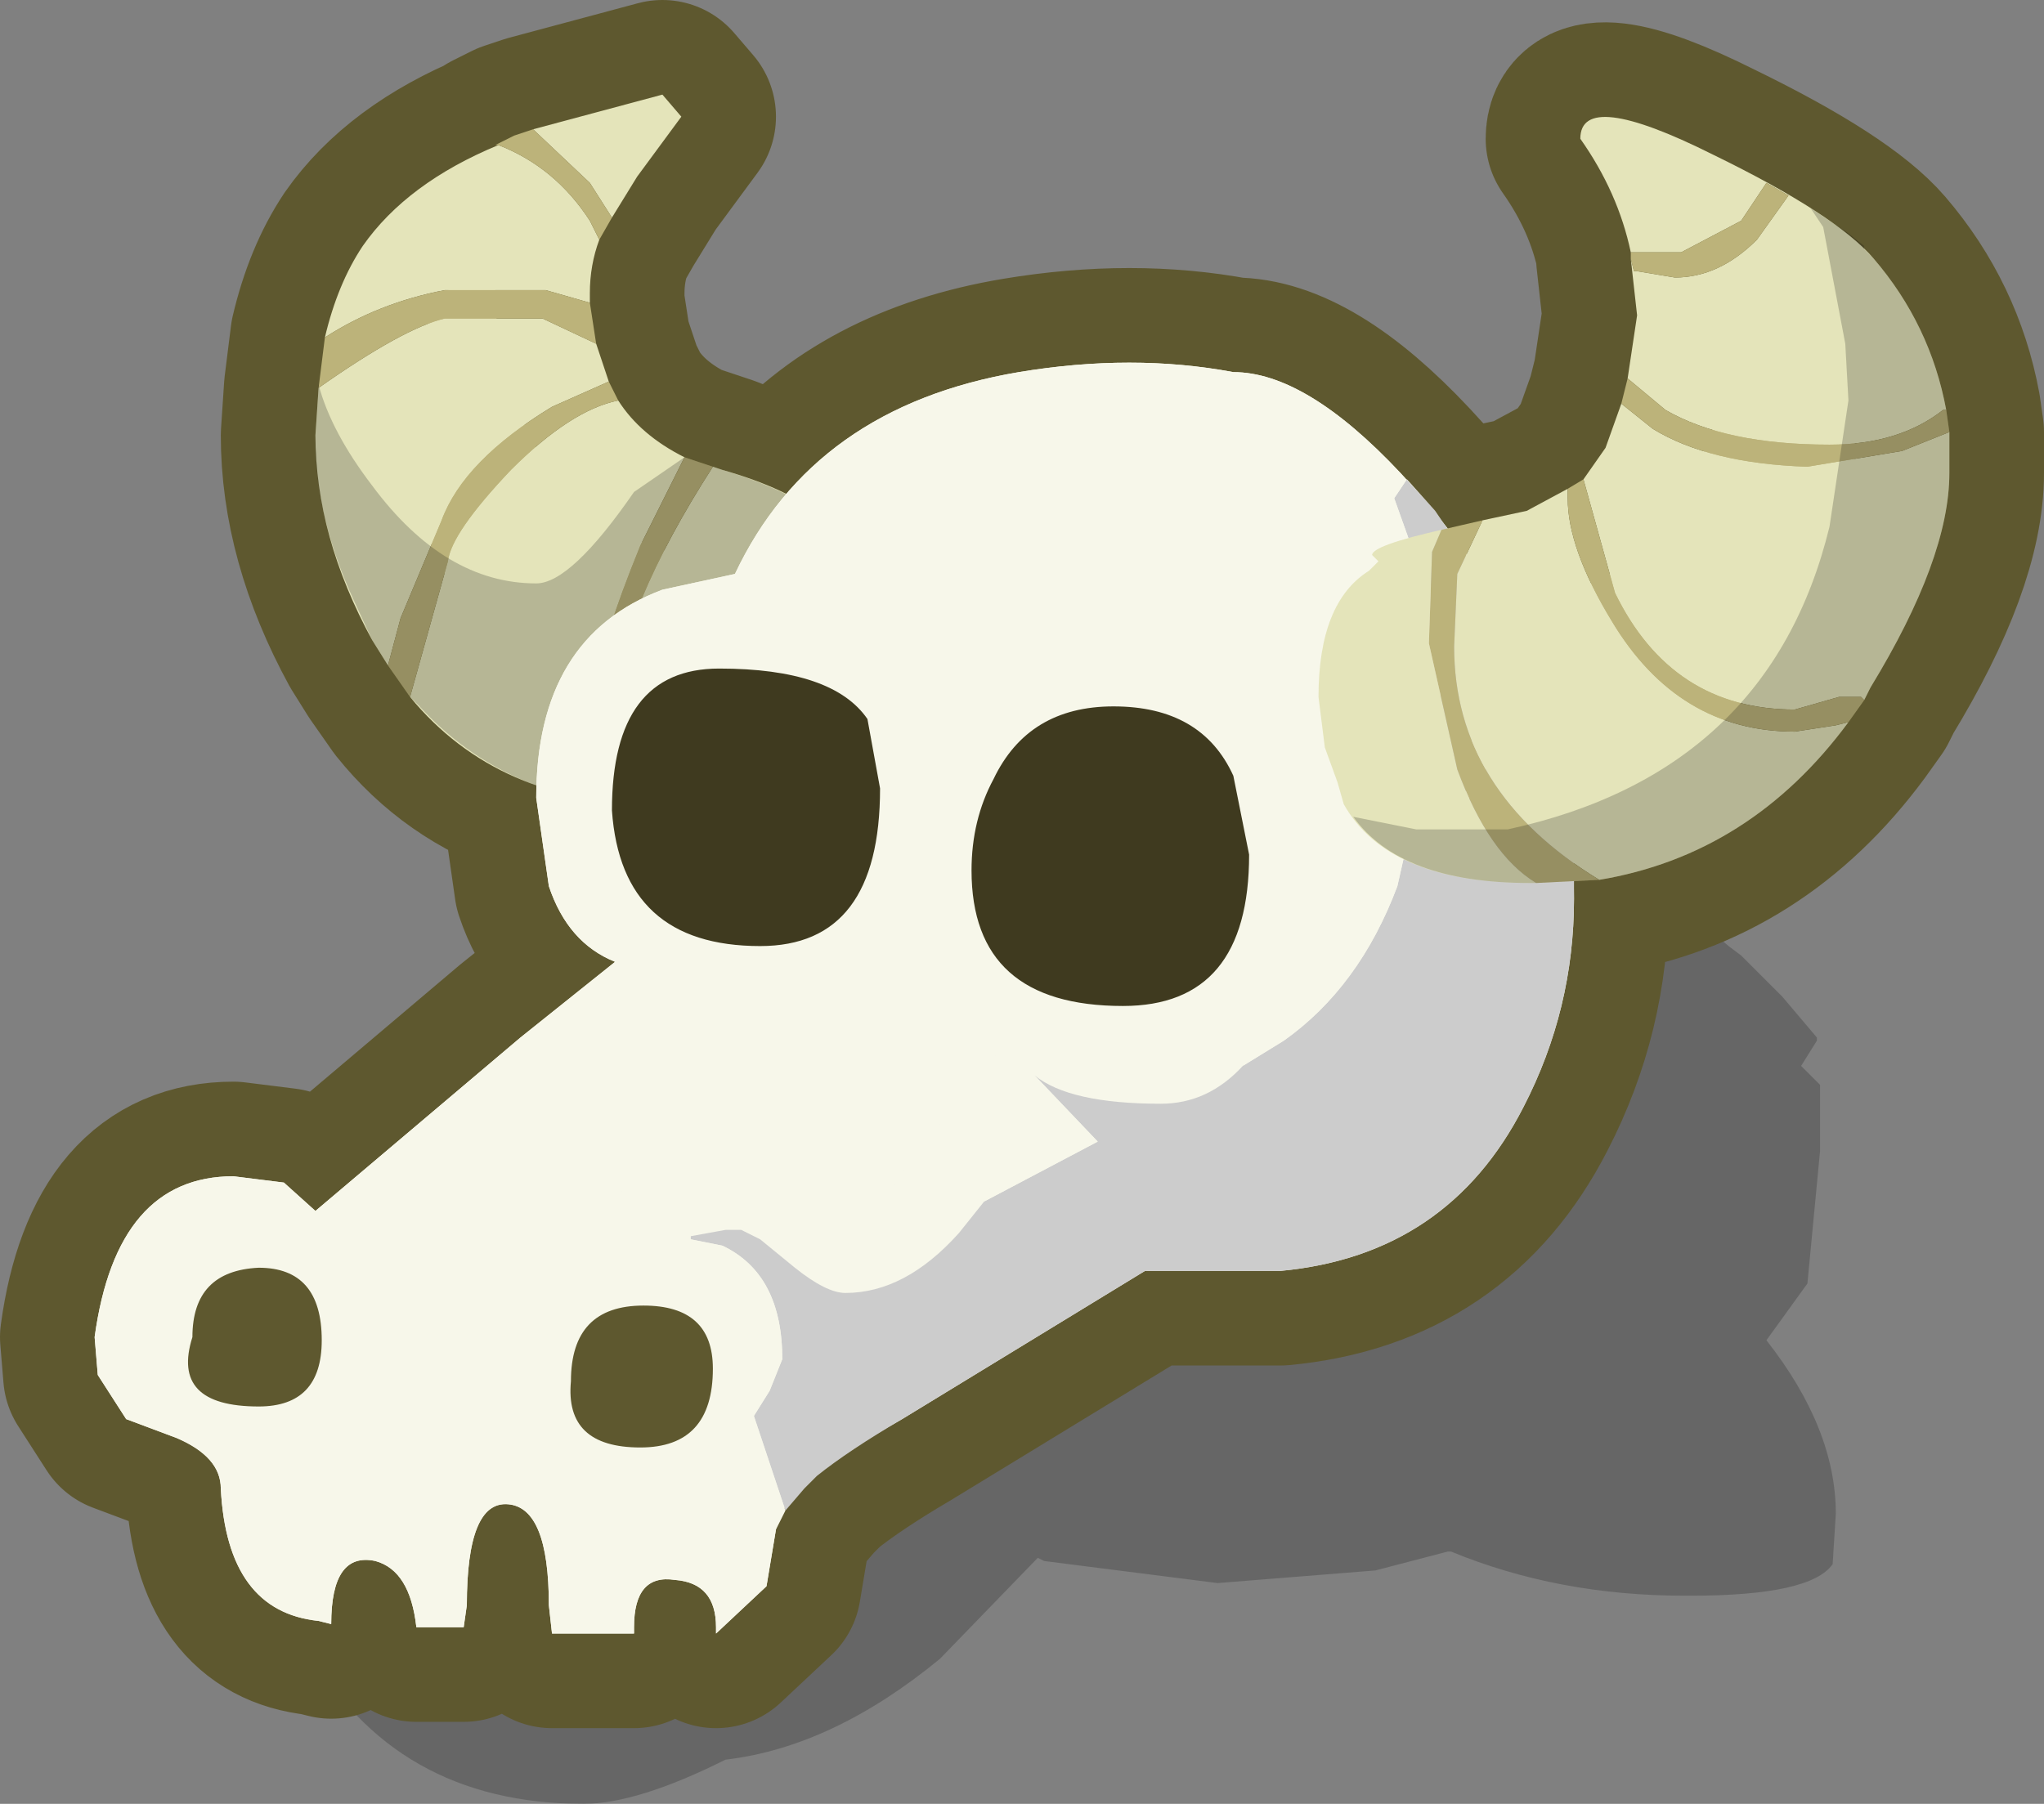 <?xml version="1.0" encoding="UTF-8" standalone="no"?>
<svg xmlns:xlink="http://www.w3.org/1999/xlink" height="28.6px" width="32.4px" xmlns="http://www.w3.org/2000/svg">
  <rect width="100%" height="100%" fill="#808080" stroke="none"/>
  <g transform="matrix(1.0, 0.0, 0.0, 1.0, 3.75, 2.35)">
    <path d="M23.85 12.8 L24.5 13.45 25.05 14.1 25.05 14.15 24.8 14.55 25.1 14.85 25.1 15.9 24.9 18.0 24.25 18.9 Q25.35 20.3 25.35 21.65 L25.3 22.45 Q24.95 22.95 23.05 22.95 L22.95 22.95 Q20.95 22.95 19.25 22.25 L19.2 22.25 18.05 22.55 15.55 22.75 12.8 22.4 12.7 22.35 11.15 23.95 Q9.45 25.35 7.75 25.55 6.35 26.25 5.5 26.25 2.5 26.25 1.1 23.75 L1.2 23.4 1.0 23.35 1.15 23.25 1.25 23.2 Q1.45 22.8 1.85 22.8 L2.3 23.05 2.9 23.0 4.1 23.25 5.3 23.5 5.5 23.5 6.05 23.1 Q8.6 21.2 9.4 21.25 8.35 20.7 8.15 20.2 8.05 19.9 8.3 19.4 8.55 18.85 13.7 16.7 L18.05 14.95 20.4 14.0 20.95 13.8 19.8 12.8 19.75 12.75 Q21.15 10.45 23.65 12.65 L23.85 12.8" fill="#000000" fill-opacity="0.2" fill-rule="evenodd" stroke="none"/>
    <path d="M7.05 -0.5 L6.35 0.45 5.95 1.1 5.75 1.45 Q5.6 1.85 5.6 2.3 L5.6 2.45 5.7 3.1 5.9 3.7 6.05 4.0 Q6.4 4.55 7.1 4.9 L7.55 5.05 7.7 5.1 8.7 5.5 Q10.0 3.95 12.4 3.55 14.2 3.25 15.8 3.55 16.95 3.55 18.45 5.15 L19.0 5.75 19.2 6.05 19.75 5.9 20.45 5.75 21.1 5.4 21.35 5.25 21.7 4.75 21.95 4.05 22.05 3.65 22.2 2.65 22.1 1.75 22.1 1.65 Q21.9 0.7 21.3 -0.15 21.3 -0.95 23.4 0.1 25.35 1.05 25.95 1.75 26.85 2.8 27.1 4.15 L27.15 4.5 27.15 5.15 Q27.15 6.5 25.9 8.55 L25.8 8.75 25.55 9.1 Q24.0 11.2 21.6 11.6 L21.2 11.65 21.2 11.7 21.2 11.9 Q21.2 13.65 20.4 15.2 19.2 17.55 16.55 17.8 L14.4 17.8 10.55 20.15 Q9.7 20.65 9.2 21.05 L9.05 21.2 9.0 21.25 8.7 21.6 8.55 21.9 8.4 22.8 7.6 23.55 7.6 23.45 Q7.6 22.75 6.95 22.7 6.3 22.6 6.3 23.45 L6.3 23.55 5.0 23.55 4.95 23.1 Q4.95 21.55 4.3 21.5 3.65 21.45 3.65 23.1 L3.6 23.45 2.85 23.45 Q2.75 22.55 2.2 22.4 1.5 22.25 1.5 23.4 L1.3 23.35 Q-0.15 23.2 -0.25 21.25 -0.25 20.75 -0.95 20.45 L-1.75 20.15 -2.2 19.45 -2.25 18.85 Q-1.9 16.3 -0.05 16.3 L0.75 16.4 1.25 16.85 4.5 14.1 6.0 12.9 Q5.25 12.6 4.95 11.7 L4.75 10.3 4.75 10.1 Q3.55 9.7 2.75 8.7 L2.4 8.2 2.15 7.8 Q1.25 6.15 1.25 4.55 L1.3 3.8 1.4 3.0 Q1.6 2.15 2.0 1.55 2.7 0.55 4.15 -0.05 L4.1 -0.05 4.4 -0.2 4.7 -0.3 6.75 -0.85 7.05 -0.5" fill="#bcb37a" fill-rule="evenodd" stroke="none"/>
    <path d="M7.05 -0.5 L6.35 0.45 5.95 1.1 5.75 1.45 Q5.6 1.85 5.6 2.3 L5.6 2.45 5.7 3.1 5.9 3.7 6.05 4.0 Q6.4 4.55 7.1 4.9 L7.55 5.05 7.7 5.1 8.7 5.5 Q10.0 3.95 12.4 3.55 14.2 3.25 15.8 3.55 16.95 3.55 18.45 5.15 L19.0 5.75 19.2 6.05 19.75 5.9 20.45 5.75 21.1 5.4 21.35 5.25 21.7 4.75 21.95 4.05 22.05 3.65 22.2 2.65 22.1 1.75 22.1 1.65 Q21.9 0.7 21.3 -0.15 21.3 -0.95 23.4 0.1 25.35 1.05 25.95 1.75 26.85 2.8 27.1 4.15 L27.15 4.5 27.15 5.15 Q27.15 6.5 25.9 8.55 L25.8 8.75 25.55 9.1 Q24.0 11.2 21.6 11.6 L21.2 11.65 21.2 11.7 21.2 11.9 Q21.2 13.65 20.4 15.2 19.2 17.55 16.55 17.8 L14.4 17.8 10.55 20.15 Q9.7 20.65 9.2 21.05 L9.05 21.2 9.0 21.25 8.7 21.6 8.55 21.9 8.4 22.8 7.6 23.55 7.6 23.45 Q7.6 22.75 6.95 22.7 6.3 22.6 6.3 23.45 L6.3 23.55 5.0 23.55 4.95 23.1 Q4.95 21.55 4.3 21.5 3.65 21.45 3.65 23.1 L3.6 23.45 2.85 23.45 Q2.75 22.55 2.2 22.4 1.5 22.25 1.5 23.4 L1.3 23.35 Q-0.15 23.2 -0.25 21.25 -0.25 20.75 -0.95 20.45 L-1.75 20.15 -2.2 19.45 -2.25 18.85 Q-1.9 16.3 -0.05 16.3 L0.75 16.4 1.25 16.85 4.5 14.1 6.0 12.9 Q5.25 12.6 4.95 11.7 L4.75 10.3 4.75 10.1 Q3.55 9.7 2.75 8.7 L2.4 8.2 2.15 7.8 Q1.25 6.15 1.25 4.55 L1.3 3.8 1.4 3.0 Q1.6 2.15 2.0 1.55 2.7 0.55 4.15 -0.05 L4.1 -0.05 4.4 -0.2 4.7 -0.3 6.75 -0.85 7.05 -0.5 Z" fill="none" stroke="#5e582f" stroke-linecap="round" stroke-linejoin="round" stroke-width="3.0"/>
    <path d="M4.15 -0.05 Q5.05 0.3 5.6 1.15 L5.75 1.45 Q5.6 1.85 5.6 2.3 L5.6 2.45 4.9 2.25 3.3 2.25 Q2.25 2.45 1.4 3.0 1.6 2.15 2.0 1.55 2.7 0.55 4.15 -0.05 M5.95 1.1 L5.6 0.55 4.7 -0.3 6.75 -0.85 7.05 -0.5 6.35 0.45 5.95 1.1 M5.7 3.1 L5.9 3.7 5.0 4.1 Q3.6 4.95 3.25 5.9 L2.6 7.45 2.4 8.2 2.15 7.8 Q1.25 6.15 1.25 4.55 L1.3 3.8 Q2.65 2.85 3.3 2.7 L4.85 2.7 5.7 3.1 M6.05 4.0 Q6.4 4.55 7.1 4.9 L6.4 6.3 Q5.75 7.9 5.75 8.4 L5.95 8.9 Q6.1 7.3 7.55 5.05 L7.7 5.1 Q9.8 5.7 9.8 6.85 9.8 9.1 9.25 9.75 8.65 10.4 6.65 10.4 4.15 10.4 2.75 8.7 L3.35 6.55 Q3.4 6.1 4.35 5.1 5.3 4.15 6.05 4.0" fill="#e4e4ba" fill-rule="evenodd" stroke="none"/>
    <path d="M4.15 -0.05 L4.1 -0.05 4.4 -0.2 4.7 -0.3 5.6 0.55 5.95 1.1 5.75 1.45 5.6 1.15 Q5.05 0.3 4.15 -0.05 M5.6 2.45 L5.7 3.1 4.85 2.7 3.3 2.7 Q2.65 2.85 1.3 3.8 L1.4 3.0 Q2.25 2.45 3.3 2.25 L4.9 2.25 5.6 2.45 M5.9 3.7 L6.05 4.0 Q5.3 4.15 4.35 5.1 3.4 6.1 3.35 6.55 L2.75 8.7 2.4 8.2 2.6 7.45 3.25 5.9 Q3.6 4.95 5.0 4.1 L5.9 3.7 M7.1 4.9 L7.55 5.05 Q6.1 7.3 5.95 8.9 L5.75 8.4 Q5.75 7.9 6.4 6.3 L7.1 4.9" fill="#bcb37a" fill-rule="evenodd" stroke="none"/>
    <path d="M5.65 10.35 Q4.0 10.05 2.9 8.85 L2.75 8.7 2.4 8.2 2.15 7.8 1.85 7.15 Q1.3 5.95 1.25 4.8 L1.25 4.75 1.25 4.55 1.3 3.8 1.3 3.75 Q1.5 4.5 2.15 5.35 3.3 6.9 4.75 6.9 5.3 6.9 6.3 5.45 L7.1 4.9 7.55 5.05 7.7 5.1 Q9.55 5.65 9.8 6.6 8.05 10.1 7.5 10.1 L7.2 9.9 7.2 9.65 7.3 9.2 7.3 9.15 6.45 10.4 5.65 10.35 5.65 10.3 5.65 10.35" fill="#000000" fill-opacity="0.2" fill-rule="evenodd" stroke="none"/>
    <path d="M5.65 10.35 L5.65 10.3 5.65 10.35 M6.45 10.4 L7.3 9.15 7.3 9.2 7.2 9.65 7.2 9.9 7.5 10.1 Q8.05 10.1 9.8 6.6 L9.8 6.85 Q9.8 9.1 9.25 9.75 8.65 10.4 6.65 10.4 L6.45 10.4" fill="#bcb37a" fill-rule="evenodd" stroke="none"/>
    <path d="M20.4 15.2 Q19.2 17.55 16.55 17.8 L14.4 17.8 10.55 20.15 Q8.6 21.25 8.55 21.9 L8.4 22.8 7.6 23.55 7.6 23.45 Q7.6 22.75 6.95 22.7 6.3 22.6 6.3 23.45 L6.3 23.55 5.0 23.55 4.95 23.1 Q4.95 21.55 4.3 21.5 3.65 21.45 3.65 23.1 L3.6 23.45 2.85 23.45 Q2.75 22.55 2.2 22.4 1.5 22.25 1.5 23.4 L1.3 23.35 Q-0.15 23.2 -0.25 21.25 -0.25 20.75 -0.95 20.45 L-1.75 20.15 -2.2 19.45 -2.25 18.85 Q-1.9 16.3 -0.05 16.3 L0.75 16.4 1.25 16.85 4.5 14.1 6.0 12.9 Q5.25 12.6 4.95 11.7 L4.75 10.3 Q4.75 7.75 6.75 7.0 L7.9 6.75 Q9.15 4.1 12.4 3.55 14.2 3.25 15.8 3.55 16.95 3.55 18.45 5.15 19.65 6.45 20.3 7.75 21.2 9.5 21.2 11.9 21.2 13.65 20.4 15.2" fill="#f7f7ea" fill-rule="evenodd" stroke="none"/>
    <path d="M20.25 7.65 L20.3 7.75 20.95 9.45 21.2 11.05 21.1 10.3 20.95 10.45 20.95 10.4 21.05 10.05 20.95 9.45 20.7 9.3 20.15 9.25 19.65 10.1 19.45 10.5 19.7 8.35 19.6 7.15 19.65 6.9 20.25 7.65" fill="#ffffff" fill-rule="evenodd" stroke="none"/>
    <path d="M21.2 11.05 L21.2 11.7 21.2 11.9 Q21.2 13.65 20.4 15.2 19.2 17.55 16.55 17.8 L14.4 17.8 10.55 20.15 Q9.7 20.65 9.2 21.05 L9.05 21.2 9.0 21.25 8.7 21.6 8.2 20.1 8.45 19.7 8.65 19.2 Q8.65 17.85 7.7 17.4 L7.2 17.3 7.2 17.25 7.75 17.15 8.0 17.15 8.3 17.3 8.85 17.75 Q9.35 18.15 9.65 18.15 10.6 18.15 11.45 17.2 L11.85 16.7 13.65 15.75 12.65 14.7 Q13.2 15.15 14.65 15.15 15.4 15.15 15.95 14.55 L16.6 14.15 Q17.8 13.3 18.4 11.7 L19.1 8.6 18.95 7.05 18.6 6.25 18.35 5.55 18.55 5.25 19.0 5.75 20.05 7.3 20.25 7.65 19.65 6.9 19.6 7.15 19.7 8.35 19.45 10.5 19.65 10.1 20.15 9.25 20.7 9.3 20.95 9.45 21.05 10.05 20.95 10.4 20.95 10.45 21.1 10.3 21.2 11.05" fill="#cccccc" fill-rule="evenodd" stroke="none"/>
    <path d="M8.7 21.6 L8.55 21.9 8.4 22.8 7.6 23.55 7.6 23.45 Q7.6 22.75 6.95 22.7 6.3 22.6 6.3 23.45 L6.3 23.55 5.0 23.55 4.95 23.1 Q4.95 21.55 4.3 21.5 3.65 21.45 3.65 23.1 L3.6 23.45 2.85 23.45 Q2.75 22.55 2.2 22.4 1.5 22.25 1.5 23.4 L1.3 23.35 Q-0.15 23.2 -0.25 21.25 -0.25 20.75 -0.95 20.45 L-1.75 20.15 -2.2 19.45 -2.25 18.85 Q-1.9 16.3 -0.05 16.3 L0.75 16.4 1.25 16.85 4.5 14.1 6.0 12.9 Q5.25 12.6 4.95 11.7 L4.75 10.3 Q4.75 7.75 6.75 7.0 L7.9 6.75 Q9.15 4.1 12.4 3.55 14.2 3.25 15.8 3.55 16.95 3.55 18.45 5.15 L19.0 5.75 18.55 5.25 18.35 5.55 18.6 6.25 18.95 7.05 19.1 8.6 18.4 11.7 Q17.8 13.3 16.6 14.15 L15.95 14.55 Q16.5 14.0 16.9 12.9 16.9 12.45 16.45 12.3 L16.1 12.3 15.95 12.15 Q15.55 11.85 15.15 12.4 14.95 13.45 13.65 13.45 L13.25 13.45 12.9 13.3 12.8 13.3 12.45 13.1 Q11.8 13.1 11.8 13.8 11.8 14.45 12.6 14.7 L12.65 14.7 13.65 15.75 11.85 16.7 12.1 16.05 11.75 15.45 Q11.4 15.2 10.95 15.65 L10.4 16.5 10.1 16.25 9.05 15.85 7.75 15.85 7.65 15.85 7.6 15.85 6.35 16.15 Q6.1 16.3 6.1 16.7 L6.2 17.05 Q6.35 17.35 6.8 17.35 L7.2 17.3 7.7 17.4 Q8.65 17.85 8.65 19.2 L8.45 19.7 8.2 20.1 8.7 21.6" fill="#f7f7ea" fill-rule="evenodd" stroke="none"/>
    <path d="M13.9 8.85 Q15.3 8.85 15.8 9.95 L16.05 11.2 Q16.05 13.6 14.05 13.6 11.65 13.6 11.65 11.45 11.65 10.65 12.0 10.0 12.55 8.85 13.9 8.85 M7.65 8.25 Q9.45 8.25 10.0 9.05 L10.2 10.15 Q10.2 12.65 8.3 12.65 6.1 12.65 5.95 10.5 5.95 8.25 7.65 8.25" fill="#3f3a1f" fill-rule="evenodd" stroke="none"/>
    <path d="M1.35 18.9 Q1.35 19.95 0.35 19.95 -1.05 19.95 -0.7 18.85 -0.7 17.8 0.35 17.75 1.35 17.75 1.35 18.9 M6.4 20.6 Q5.2 20.6 5.3 19.55 5.3 18.35 6.45 18.35 7.55 18.35 7.55 19.35 7.55 20.6 6.4 20.6" fill="#5e582f" fill-rule="evenodd" stroke="none"/>
    <path d="M21.95 4.05 L22.45 4.45 Q23.35 5.0 24.9 5.05 L26.4 4.8 27.15 4.5 27.15 5.15 Q27.15 6.5 25.9 8.55 L25.8 8.75 25.75 8.7 25.4 8.7 24.7 8.9 Q22.75 8.9 21.85 7.05 L21.35 5.25 21.7 4.75 21.95 4.05 M27.1 4.15 L27.05 4.15 Q26.35 4.7 25.25 4.7 23.6 4.7 22.65 4.15 L22.05 3.65 22.2 2.65 22.1 1.75 22.15 1.95 22.2 1.95 22.8 2.05 Q23.5 2.05 24.1 1.45 L24.6 0.75 24.25 0.55 23.85 1.15 22.9 1.65 22.5 1.65 22.1 1.65 Q21.9 0.7 21.3 -0.15 21.3 -0.95 23.4 0.1 25.35 1.05 25.95 1.75 26.85 2.8 27.1 4.15 M19.75 5.9 L20.45 5.75 21.1 5.4 21.1 5.55 Q21.1 6.35 21.8 7.5 22.85 9.25 24.7 9.25 L25.35 9.15 25.55 9.1 Q24.0 11.2 21.6 11.6 19.3 10.2 19.3 7.9 L19.35 6.75 19.75 5.9 M20.6 11.65 L20.5 11.65 Q18.25 11.65 17.55 10.4 L17.45 10.05 17.25 9.5 17.15 8.7 Q17.15 7.2 17.95 6.7 L18.1 6.55 18.0 6.45 Q18.0 6.3 19.1 6.05 L18.95 6.4 18.9 7.85 19.35 9.85 Q19.85 11.2 20.6 11.65" fill="#e4e4ba" fill-rule="evenodd" stroke="none"/>
    <path d="M27.15 4.5 L26.4 4.8 24.9 5.05 Q23.35 5.0 22.45 4.45 L21.95 4.05 22.05 3.65 22.65 4.15 Q23.6 4.7 25.25 4.7 26.35 4.7 27.05 4.15 L27.1 4.15 27.15 4.5 M21.35 5.25 L21.85 7.05 Q22.75 8.9 24.7 8.9 L25.4 8.7 25.75 8.7 25.8 8.75 25.55 9.1 25.35 9.15 24.7 9.25 Q22.85 9.25 21.8 7.5 21.1 6.35 21.1 5.55 L21.1 5.4 21.35 5.25 M22.1 1.65 L22.5 1.65 22.9 1.65 23.85 1.15 24.25 0.55 24.6 0.75 24.1 1.45 Q23.5 2.05 22.8 2.05 L22.2 1.95 22.15 1.95 22.1 1.75 22.1 1.65 M19.1 6.05 L19.75 5.9 19.35 6.75 19.3 7.9 Q19.3 10.2 21.6 11.6 L20.6 11.65 Q19.85 11.2 19.35 9.85 L18.9 7.85 18.95 6.4 19.1 6.05" fill="#bcb37a" fill-rule="evenodd" stroke="none"/>
    <path d="M25.8 1.6 L25.95 1.75 Q26.85 2.8 27.1 4.15 L27.15 4.5 27.15 5.15 Q27.15 6.5 25.9 8.55 L25.8 8.75 25.55 9.1 Q24.0 11.2 21.6 11.6 L20.6 11.65 20.5 11.65 Q18.45 11.65 17.7 10.6 L18.7 10.8 20.15 10.8 Q24.3 9.9 25.25 6.0 L25.55 4.0 25.5 3.1 25.15 1.25 24.95 0.95 25.55 1.35 25.8 1.55 25.8 1.6" fill="#000000" fill-opacity="0.2" fill-rule="evenodd" stroke="none"/>
  </g>
</svg>
